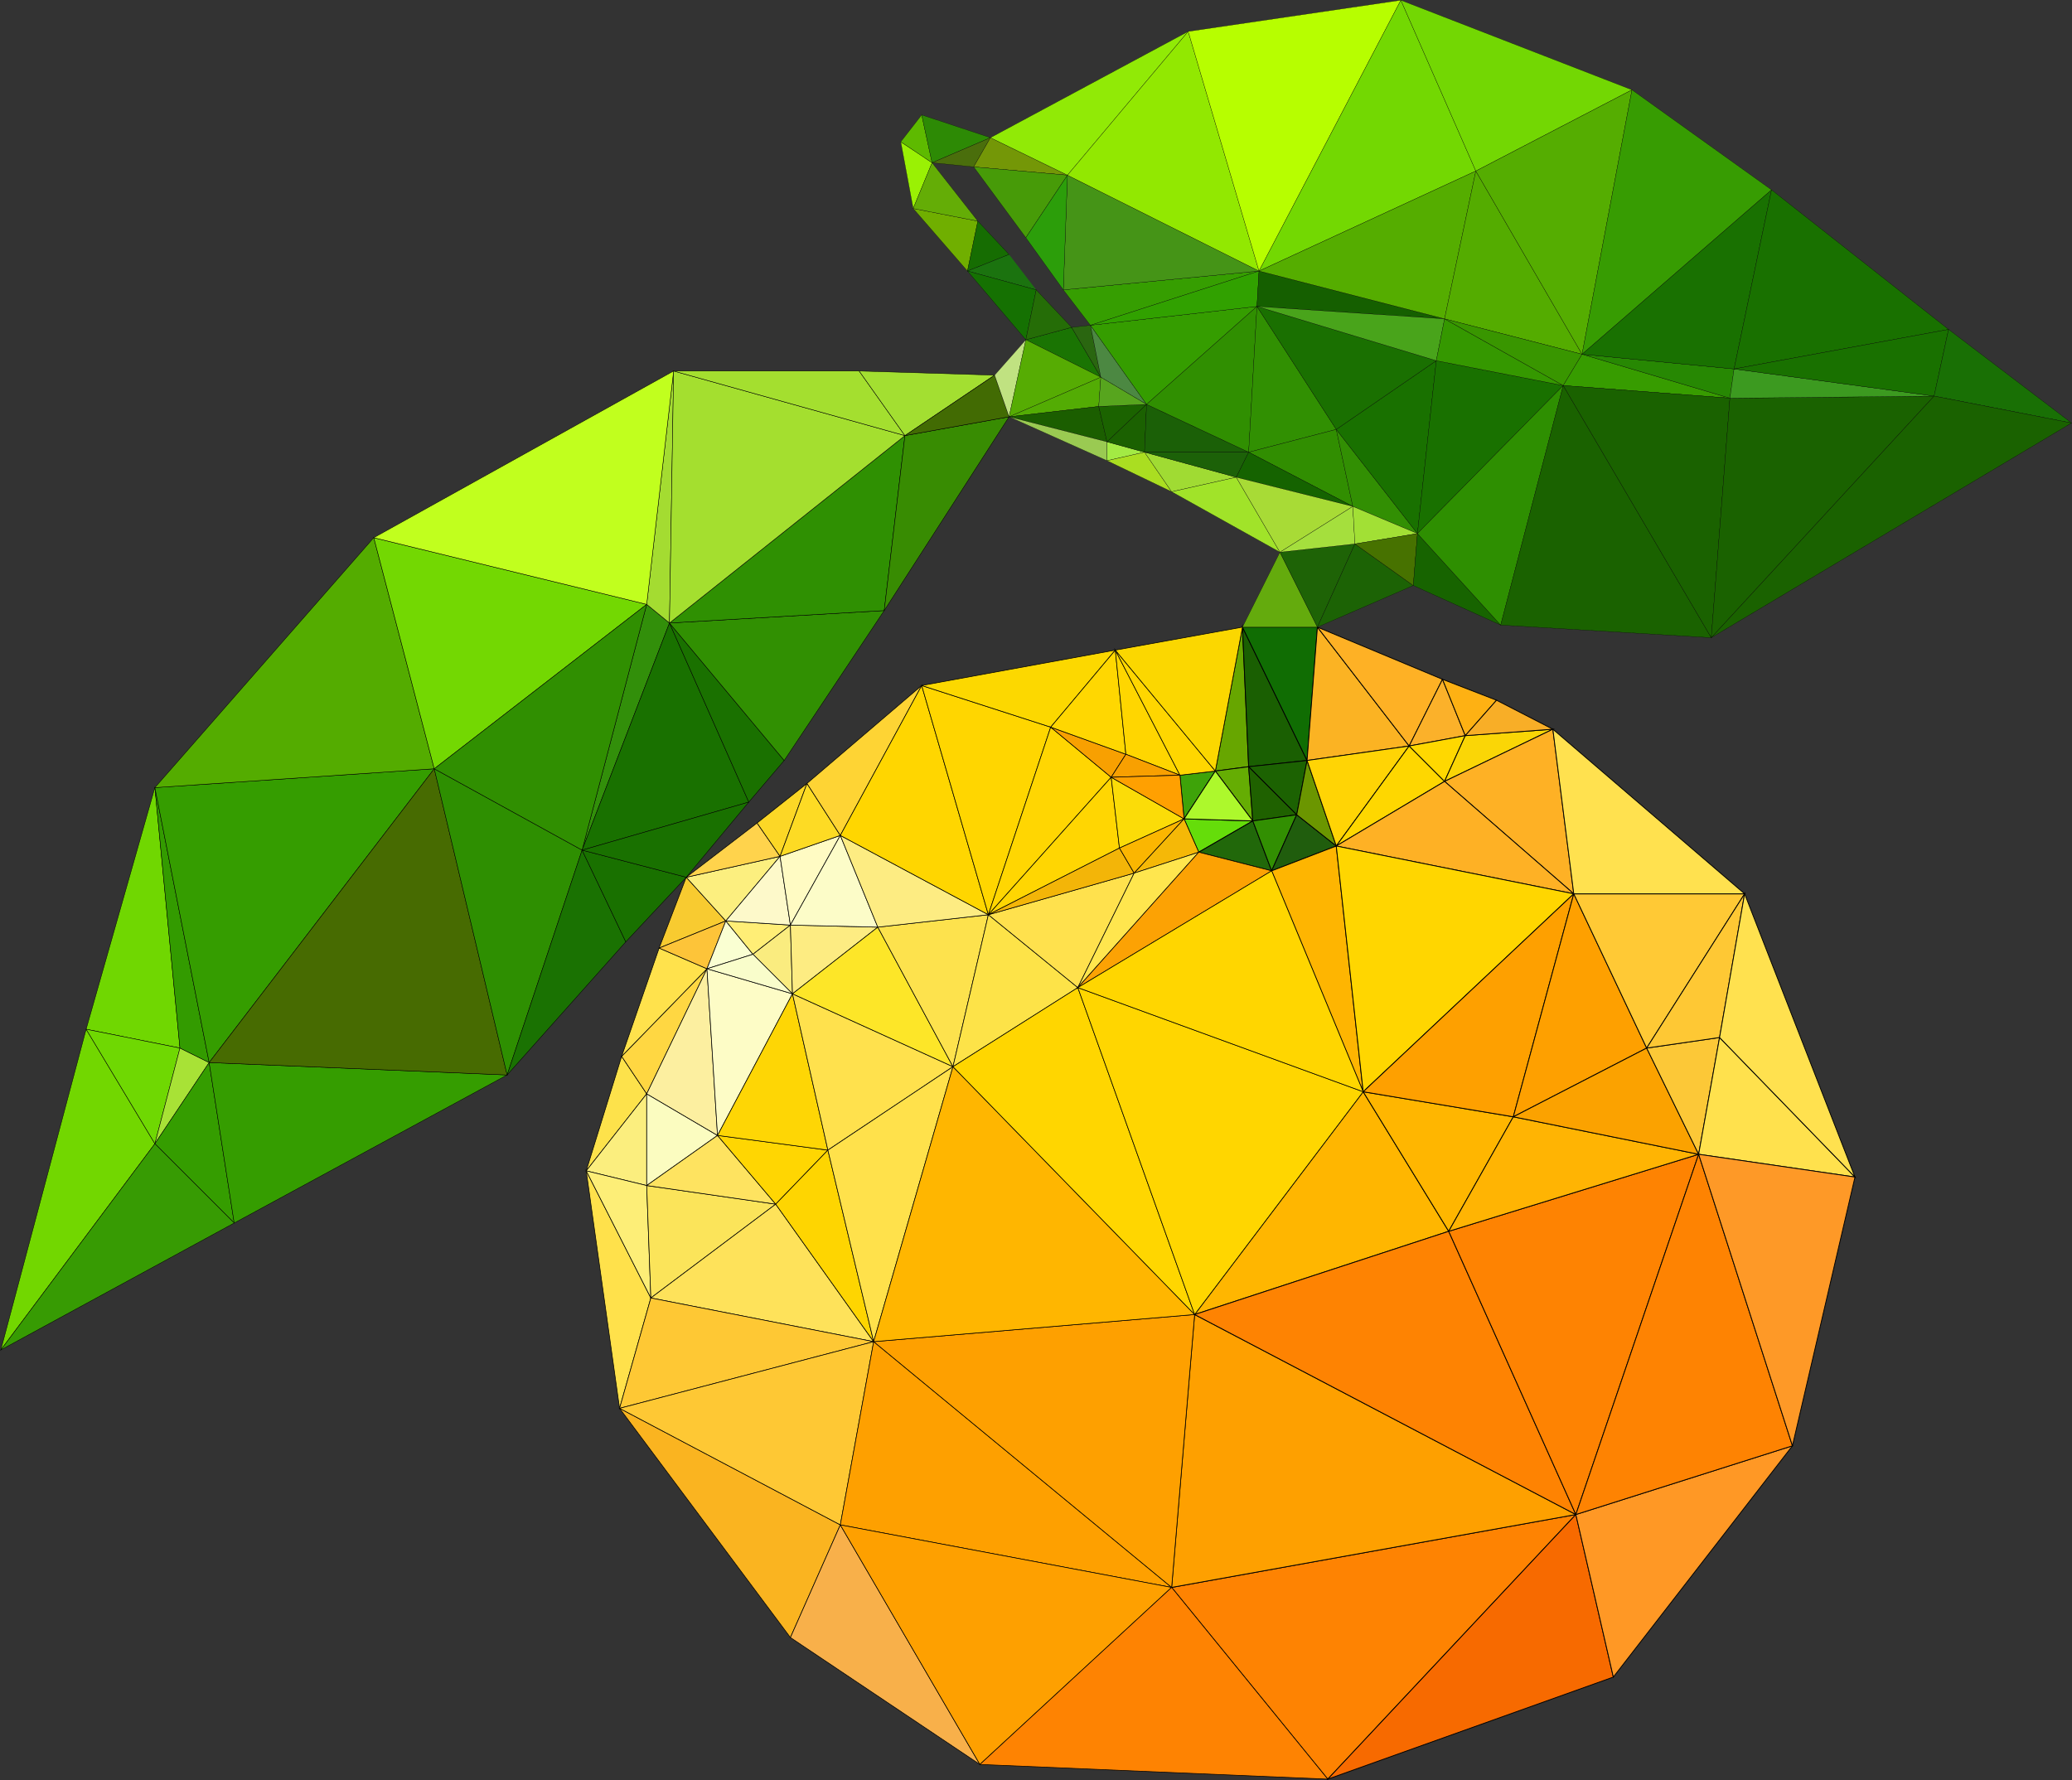 <?xml version="1.0" encoding="utf-8"?>
<!-- Generator: Adobe Illustrator 24.1.0, SVG Export Plug-In . SVG Version: 6.00 Build 0)  -->
<svg version="1.1" baseProfile="tiny" id="图层_1"
	 xmlns="http://www.w3.org/2000/svg" xmlns:xlink="http://www.w3.org/1999/xlink" x="0px" y="0px" viewBox="0 0 1000.6 859.8"
	 xml:space="preserve">
<rect x="0" y="0" width="1000.6" height="859.8" fill="#333333" stroke="none"/>
<g>
	<g>
		<polygon fill="#3EA309" stroke="#000000" stroke-width="0.4" stroke-miterlimit="10" points="569.8,374.4 571.8,395.5 
			586.9,372.4 		"/>
		<polygon fill="#67A600" stroke="#000000" stroke-width="0.4" stroke-miterlimit="10" points="600,302.9 586.9,372.4 603,370.3 		
			"/>
		<polygon fill="#65AD03" stroke="#000000" stroke-width="0.4" stroke-miterlimit="10" points="603,370.3 586.9,372.4 605,396.5 		
			"/>
		<polygon fill="#65DD0A" stroke="#000000" stroke-width="0.4" stroke-miterlimit="10" points="571.8,395.5 578.9,411.6 605,396.5 
					"/>
		<polygon fill="#ADF82C" stroke="#000000" stroke-width="0.4" stroke-miterlimit="10" points="586.9,372.4 571.8,395.5 605,396.5 
					"/>
		<polygon fill="#21680A" stroke="#000000" stroke-width="0.4" stroke-miterlimit="10" points="605,396.5 578.9,411.6 614.1,420.6 
					"/>
		<polygon fill="#1F6100" stroke="#000000" stroke-width="0.4" stroke-miterlimit="10" points="603,370.3 605,396.5 626.2,393.5 		
			"/>
		<polygon fill="#328F02" stroke="#000000" stroke-width="0.4" stroke-miterlimit="10" points="605,396.5 614.1,420.6 626.2,393.5 
					"/>
		<polygon fill="#1A5F02" stroke="#000000" stroke-width="0.4" stroke-miterlimit="10" points="600,302.9 603,370.3 631.2,367.3 		
			"/>
		<polygon fill="#1C6202" stroke="#000000" stroke-width="0.4" stroke-miterlimit="10" points="603,370.3 626.2,393.5 631.2,367.3 
					"/>
		<polygon fill="#106D03" stroke="#000000" stroke-width="0.4" stroke-miterlimit="10" points="600,302.9 631.2,367.3 636.2,302.9 
					"/>
		<polygon fill="#205D0D" stroke="#000000" stroke-width="0.4" stroke-miterlimit="10" points="626.2,393.5 614.1,420.6 
			645.3,408.6 		"/>
		<polygon fill="#6B9600" stroke="#000000" stroke-width="0.4" stroke-miterlimit="10" points="631.2,367.3 626.2,393.5 
			645.3,408.6 		"/>
		<polygon fill="#FEB501" stroke="#000000" stroke-width="0.4" stroke-miterlimit="10" points="645.3,408.6 614.1,420.6 
			658.3,527.3 		"/>
		<polygon fill="#FBB323" stroke="#000000" stroke-width="0.4" stroke-miterlimit="10" points="636.2,302.9 631.2,367.3 
			680.5,360.3 		"/>
		<polygon fill="#FFD405" stroke="#000000" stroke-width="0.4" stroke-miterlimit="10" points="631.2,367.3 645.3,408.6 
			680.5,360.3 		"/>
		<polygon fill="#FEB125" stroke="#000000" stroke-width="0.4" stroke-miterlimit="10" points="636.2,302.9 680.5,360.3 
			696.6,328.1 		"/>
		<polygon fill="#FED700" stroke="#000000" stroke-width="0.4" stroke-miterlimit="10" points="680.5,360.3 645.3,408.6 
			697.6,377.4 		"/>
		<polygon fill="#FFB600" stroke="#000000" stroke-width="0.4" stroke-miterlimit="10" points="658.3,527.3 576.9,634.9 
			699.6,594.7 		"/>
		<polygon fill="#FBB12A" stroke="#000000" stroke-width="0.4" stroke-miterlimit="10" points="696.6,328.1 680.5,360.3 
			707.6,355.3 		"/>
		<polygon fill="#FFD800" stroke="#000000" stroke-width="0.4" stroke-miterlimit="10" points="680.5,360.3 697.6,377.4 
			707.6,355.3 		"/>
		<polygon fill="#FEB113" stroke="#000000" stroke-width="0.4" stroke-miterlimit="10" points="696.6,328.1 707.6,355.3 
			722.7,338.2 		"/>
		<polygon fill="#FFB600" stroke="#000000" stroke-width="0.4" stroke-miterlimit="10" points="658.3,527.3 699.6,594.7 
			730.8,539.4 		"/>
		<polygon fill="#FAD606" stroke="#000000" stroke-width="0.4" stroke-miterlimit="10" points="707.6,355.3 697.6,377.4 
			749.9,352.2 		"/>
		<polygon fill="#F8AE27" stroke="#000000" stroke-width="0.4" stroke-miterlimit="10" points="722.7,338.2 707.6,355.3 
			749.9,352.2 		"/>
		<polygon fill="#FEB125" stroke="#000000" stroke-width="0.4" stroke-miterlimit="10" points="749.9,352.2 697.6,377.4 760,431.7 
					"/>
		<polygon fill="#FEB125" stroke="#000000" stroke-width="0.4" stroke-miterlimit="10" points="697.6,377.4 645.3,408.6 760,431.7 
					"/>
		<polygon fill="#FFD600" stroke="#000000" stroke-width="0.4" stroke-miterlimit="10" points="645.3,408.6 658.3,527.3 760,431.7 
					"/>
		<polygon fill="#FEA000" stroke="#000000" stroke-width="0.4" stroke-miterlimit="10" points="658.3,527.3 730.8,539.4 760,431.7 
					"/>
		<polygon fill="#FE8302" stroke="#000000" stroke-width="0.4" stroke-miterlimit="10" points="565.8,766.7 641.2,859.3 761,731.5 
					"/>
		<polygon fill="#FEA000" stroke="#000000" stroke-width="0.4" stroke-miterlimit="10" points="576.9,634.9 565.8,766.7 761,731.5 
					"/>
		<polygon fill="#FE8302" stroke="#000000" stroke-width="0.4" stroke-miterlimit="10" points="699.6,594.7 576.9,634.9 761,731.5 
					"/>
		<polygon fill="#F76A00" stroke="#000000" stroke-width="0.4" stroke-miterlimit="10" points="761,731.5 641.2,859.3 779.1,810 		
			"/>
		<polygon fill="#FEA000" stroke="#000000" stroke-width="0.4" stroke-miterlimit="10" points="760,431.7 730.8,539.4 795.2,506.2 
					"/>
		<polygon fill="#FE8302" stroke="#000000" stroke-width="0.4" stroke-miterlimit="10" points="699.6,594.7 761,731.5 820.3,557.5 
					"/>
		<polygon fill="#FFB403" stroke="#000000" stroke-width="0.4" stroke-miterlimit="10" points="730.8,539.4 699.6,594.7 
			820.3,557.5 		"/>
		<polygon fill="#FBA200" stroke="#000000" stroke-width="0.4" stroke-miterlimit="10" points="795.2,506.2 730.8,539.4 
			820.3,557.5 		"/>
		<polygon fill="#FCC837" stroke="#000000" stroke-width="0.4" stroke-miterlimit="10" points="795.2,506.2 820.3,557.5 
			830.4,501.1 		"/>
		<polygon fill="#FFC935" stroke="#000000" stroke-width="0.4" stroke-miterlimit="10" points="760,431.7 795.2,506.2 842.5,431.7 
					"/>
		<polygon fill="#FEC834" stroke="#000000" stroke-width="0.4" stroke-miterlimit="10" points="795.2,506.2 830.4,501.1 
			842.5,431.7 		"/>
		<polygon fill="#FFE14F" stroke="#000000" stroke-width="0.4" stroke-miterlimit="10" points="749.9,352.2 760,431.7 842.5,431.7 
					"/>
		<polygon fill="#FF9825" stroke="#000000" stroke-width="0.4" stroke-miterlimit="10" points="761,731.5 779.1,810 865.6,698.3 		
			"/>
		<polygon fill="#FE8302" stroke="#000000" stroke-width="0.4" stroke-miterlimit="10" points="820.3,557.5 761,731.5 865.6,698.3 
					"/>
		<polygon fill="#FFE14D" stroke="#000000" stroke-width="0.4" stroke-miterlimit="10" points="830.4,501.1 820.3,557.5 
			895.8,568.5 		"/>
		<polygon fill="#FE9927" stroke="#000000" stroke-width="0.4" stroke-miterlimit="10" points="820.3,557.5 865.6,698.3 
			895.8,568.5 		"/>
		<polygon fill="#FFE14F" stroke="#000000" stroke-width="0.4" stroke-miterlimit="10" points="842.5,431.7 830.4,501.1 
			895.8,568.5 		"/>
	</g>
	<g>
		<polygon fill="#FDE24B" stroke="#000000" stroke-width="0.3" stroke-miterlimit="10" points="300.2,510.2 283.1,565.5 
			312.3,528.3 		"/>
		<polygon fill="#FBEE7E" stroke="#000000" stroke-width="0.3" stroke-miterlimit="10" points="312.3,528.3 283.1,565.5 
			312.3,572.6 		"/>
		<polygon fill="#FFE14B" stroke="#000000" stroke-width="0.3" stroke-miterlimit="10" points="283.1,565.5 299.2,680.2 
			314.3,626.9 		"/>
		<polygon fill="#FDEE77" stroke="#000000" stroke-width="0.3" stroke-miterlimit="10" points="312.3,572.6 283.1,565.5 
			314.3,626.9 		"/>
		<polygon fill="#FFD742" stroke="#000000" stroke-width="0.3" stroke-miterlimit="10" points="300.2,510.2 312.3,528.3 
			341.4,467.9 		"/>
		<polygon fill="#FFE24C" stroke="#000000" stroke-width="0.3" stroke-miterlimit="10" points="318.3,457.9 300.2,510.2 
			341.4,467.9 		"/>
		<polygon fill="#FBFCC0" stroke="#000000" stroke-width="0.3" stroke-miterlimit="10" points="312.3,528.3 312.3,572.6 
			346.5,548.4 		"/>
		<polygon fill="#FCEFA0" stroke="#000000" stroke-width="0.3" stroke-miterlimit="10" points="341.4,467.9 312.3,528.3 
			346.5,548.4 		"/>
		<polygon fill="#F8CB30" stroke="#000000" stroke-width="0.3" stroke-miterlimit="10" points="331.4,423.7 318.3,457.9 
			350.5,444.8 		"/>
		<polygon fill="#FDC439" stroke="#000000" stroke-width="0.3" stroke-miterlimit="10" points="318.3,457.9 341.4,467.9 
			350.5,444.8 		"/>
		<polygon fill="#FAFFD2" stroke="#000000" stroke-width="0.3" stroke-miterlimit="10" points="350.5,444.8 341.4,467.9 
			363.6,460.9 		"/>
		<polygon fill="#FBE45A" stroke="#000000" stroke-width="0.3" stroke-miterlimit="10" points="312.3,572.6 314.3,626.9 
			374.6,581.6 		"/>
		<polygon fill="#FEE360" stroke="#000000" stroke-width="0.3" stroke-miterlimit="10" points="346.5,548.4 312.3,572.6 
			374.6,581.6 		"/>
		<polygon fill="#FCEF7F" stroke="#000000" stroke-width="0.3" stroke-miterlimit="10" points="331.4,423.7 350.5,444.8 
			376.7,413.6 		"/>
		<polygon fill="#FFD34C" stroke="#000000" stroke-width="0.3" stroke-miterlimit="10" points="365.6,397.5 331.4,423.7 
			376.7,413.6 		"/>
		<polygon fill="#FFEE76" stroke="#000000" stroke-width="0.3" stroke-miterlimit="10" points="350.5,444.8 363.6,460.9 
			381.7,446.8 		"/>
		<polygon fill="#FDF9CA" stroke="#000000" stroke-width="0.3" stroke-miterlimit="10" points="376.7,413.6 350.5,444.8 
			381.7,446.8 		"/>
		<polygon fill="#FAEC7F" stroke="#000000" stroke-width="0.3" stroke-miterlimit="10" points="381.7,446.8 363.6,460.9 382.7,480 
					"/>
		<polygon fill="#FDFCC6" stroke="#000000" stroke-width="0.3" stroke-miterlimit="10" points="341.4,467.9 346.5,548.4 382.7,480 
					"/>
		<polygon fill="#F9FDCB" stroke="#000000" stroke-width="0.3" stroke-miterlimit="10" points="363.6,460.9 341.4,467.9 382.7,480 
					"/>
		<polygon fill="#FCD726" stroke="#000000" stroke-width="0.3" stroke-miterlimit="10" points="365.6,397.5 376.7,413.6 
			389.7,378.4 		"/>
		<polygon fill="#FFD602" stroke="#000000" stroke-width="0.3" stroke-miterlimit="10" points="346.5,548.4 374.6,581.6 
			399.8,555.5 		"/>
		<polygon fill="#FED605" stroke="#000000" stroke-width="0.3" stroke-miterlimit="10" points="382.7,480 346.5,548.4 399.8,555.5 
					"/>
		<polygon fill="#FAB420" stroke="#000000" stroke-width="0.3" stroke-miterlimit="10" points="299.2,680.2 381.7,790.9 
			405.8,736.5 		"/>
		<polygon fill="#FFFBC3" stroke="#000000" stroke-width="0.3" stroke-miterlimit="10" points="376.7,413.6 381.7,446.8 
			405.8,403.5 		"/>
		<polygon fill="#FDDB24" stroke="#000000" stroke-width="0.3" stroke-miterlimit="10" points="389.7,378.4 376.7,413.6 
			405.8,403.5 		"/>
		<polygon fill="#FEE25A" stroke="#000000" stroke-width="0.3" stroke-miterlimit="10" points="374.6,581.6 314.3,626.9 421.9,648 
					"/>
		<polygon fill="#FEC834" stroke="#000000" stroke-width="0.3" stroke-miterlimit="10" points="314.3,626.9 299.2,680.2 421.9,648 
					"/>
		<polygon fill="#FEC834" stroke="#000000" stroke-width="0.3" stroke-miterlimit="10" points="299.2,680.2 405.8,736.5 421.9,648 
					"/>
		<polygon fill="#FED501" stroke="#000000" stroke-width="0.3" stroke-miterlimit="10" points="399.8,555.5 374.6,581.6 421.9,648 
					"/>
		<polygon fill="#FDEC82" stroke="#000000" stroke-width="0.3" stroke-miterlimit="10" points="381.7,446.8 382.7,480 423.9,447.8 
					"/>
		<polygon fill="#FCFCC8" stroke="#000000" stroke-width="0.3" stroke-miterlimit="10" points="405.8,403.5 381.7,446.8 
			423.9,447.8 		"/>
		<polygon fill="#FED434" stroke="#000000" stroke-width="0.3" stroke-miterlimit="10" points="389.7,378.4 405.8,403.5 
			445.1,331.1 		"/>
		<polygon fill="#FFE14D" stroke="#000000" stroke-width="0.3" stroke-miterlimit="10" points="382.7,480 399.8,555.5 460.2,515.2 
					"/>
		<polygon fill="#FDE628" stroke="#000000" stroke-width="0.3" stroke-miterlimit="10" points="423.9,447.8 382.7,480 460.2,515.2 
					"/>
		<polygon fill="#FFE14B" stroke="#000000" stroke-width="0.3" stroke-miterlimit="10" points="399.8,555.5 421.9,648 460.2,515.2 
					"/>
		<polygon fill="#F8B04A" stroke="#000000" stroke-width="0.3" stroke-miterlimit="10" points="405.8,736.5 381.7,790.9 
			473.2,852.2 		"/>
		<polygon fill="#FDE24D" stroke="#000000" stroke-width="0.3" stroke-miterlimit="10" points="423.9,447.8 460.2,515.2 
			477.3,441.8 		"/>
		<polygon fill="#FDEC82" stroke="#000000" stroke-width="0.3" stroke-miterlimit="10" points="405.8,403.5 423.9,447.8 
			477.3,441.8 		"/>
		<polygon fill="#FFD600" stroke="#000000" stroke-width="0.3" stroke-miterlimit="10" points="445.1,331.1 405.8,403.5 
			477.3,441.8 		"/>
		<polygon fill="#FFD600" stroke="#000000" stroke-width="0.3" stroke-miterlimit="10" points="445.1,331.1 477.3,441.8 
			507.4,351.2 		"/>
		<polygon fill="#FDE348" stroke="#000000" stroke-width="0.3" stroke-miterlimit="10" points="477.3,441.8 460.2,515.2 520.5,477 
					"/>
		<polygon fill="#FFD602" stroke="#000000" stroke-width="0.3" stroke-miterlimit="10" points="507.4,351.2 477.3,441.8 
			536.6,375.4 		"/>
		<polygon fill="#FCD800" stroke="#000000" stroke-width="0.3" stroke-miterlimit="10" points="445.1,331.1 507.4,351.2 538.6,314 
					"/>
		<polygon fill="#FFD602" stroke="#000000" stroke-width="0.3" stroke-miterlimit="10" points="536.6,375.4 477.3,441.8 
			540.6,409.6 		"/>
		<polygon fill="#F8A001" stroke="#000000" stroke-width="0.3" stroke-miterlimit="10" points="507.4,351.2 536.6,375.4 
			543.7,364.3 		"/>
		<polygon fill="#FFD701" stroke="#000000" stroke-width="0.3" stroke-miterlimit="10" points="538.6,314 507.4,351.2 543.7,364.3 
					"/>
		<polygon fill="#FFE14D" stroke="#000000" stroke-width="0.3" stroke-miterlimit="10" points="477.3,441.8 520.5,477 547.7,421.7 
					"/>
		<polygon fill="#F3B508" stroke="#000000" stroke-width="0.3" stroke-miterlimit="10" points="540.6,409.6 477.3,441.8 
			547.7,421.7 		"/>
		<polygon fill="#FEA000" stroke="#000000" stroke-width="0.3" stroke-miterlimit="10" points="421.9,648 405.8,736.5 565.8,766.7 
					"/>
		<polygon fill="#FEA000" stroke="#000000" stroke-width="0.3" stroke-miterlimit="10" points="405.8,736.5 473.2,852.2 
			565.8,766.7 		"/>
		<polygon fill="#FFD600" stroke="#000000" stroke-width="0.3" stroke-miterlimit="10" points="538.6,314 543.7,364.3 569.8,374.4 
					"/>
		<polygon fill="#F8A001" stroke="#000000" stroke-width="0.3" stroke-miterlimit="10" points="543.7,364.3 536.6,375.4 
			569.8,374.4 		"/>
		<polygon fill="#FBDC08" stroke="#000000" stroke-width="0.3" stroke-miterlimit="10" points="536.6,375.4 540.6,409.6 
			571.8,395.5 		"/>
		<polygon fill="#FFA001" stroke="#000000" stroke-width="0.3" stroke-miterlimit="10" points="569.8,374.4 536.6,375.4 
			571.8,395.5 		"/>
		<polygon fill="#FBB601" stroke="#000000" stroke-width="0.3" stroke-miterlimit="10" points="540.6,409.6 547.7,421.7 
			571.8,395.5 		"/>
		<polygon fill="#FEA000" stroke="#000000" stroke-width="0.3" stroke-miterlimit="10" points="421.9,648 565.8,766.7 576.9,634.9 
					"/>
		<polygon fill="#FFB600" stroke="#000000" stroke-width="0.3" stroke-miterlimit="10" points="460.2,515.2 421.9,648 576.9,634.9 
					"/>
		<polygon fill="#FFD600" stroke="#000000" stroke-width="0.3" stroke-miterlimit="10" points="520.5,477 460.2,515.2 576.9,634.9 
					"/>
		<polygon fill="#F5B807" stroke="#000000" stroke-width="0.3" stroke-miterlimit="10" points="571.8,395.5 547.7,421.7 
			578.9,411.6 		"/>
		<polygon fill="#FFE64E" stroke="#000000" stroke-width="0.3" stroke-miterlimit="10" points="547.7,421.7 520.5,477 578.9,411.6 
					"/>
		<polygon fill="#FFD600" stroke="#000000" stroke-width="0.3" stroke-miterlimit="10" points="538.6,314 569.8,374.4 586.9,372.4 
					"/>
		<polygon fill="#FBD700" stroke="#000000" stroke-width="0.3" stroke-miterlimit="10" points="538.6,314 586.9,372.4 600,302.9 		
			"/>
		<polygon fill="#FCA204" stroke="#000000" stroke-width="0.3" stroke-miterlimit="10" points="578.9,411.6 520.5,477 614.1,420.6 
					"/>
		<polygon fill="#FE8302" stroke="#000000" stroke-width="0.3" stroke-miterlimit="10" points="565.8,766.7 473.2,852.2 
			641.2,859.3 		"/>
		<polygon fill="#FFD600" stroke="#000000" stroke-width="0.3" stroke-miterlimit="10" points="520.5,477 576.9,634.9 658.3,527.3 
					"/>
		<polygon fill="#FFD600" stroke="#000000" stroke-width="0.3" stroke-miterlimit="10" points="614.1,420.6 520.5,477 658.3,527.3 
					"/>
	</g>
	<g>
		<polygon fill="#328F0A" stroke="#000000" stroke-width="0.2" stroke-miterlimit="10" points="312.3,291.9 281.1,410.6 
			323.3,300.9 		"/>
		<polygon fill="#A4DC31" stroke="#000000" stroke-width="0.2" stroke-miterlimit="10" points="312.3,291.9 323.3,300.9 
			325.3,179.2 		"/>
		<polygon fill="#72D700" stroke="#000000" stroke-width="0.2" stroke-miterlimit="10" points="41.6,497.1 0.4,652 74.8,552.4 		"/>
		<polygon fill="#70D701" stroke="#000000" stroke-width="0.2" stroke-miterlimit="10" points="74.8,380.4 41.6,497.1 86.9,506.2 		
			"/>
		<polygon fill="#6FD802" stroke="#000000" stroke-width="0.2" stroke-miterlimit="10" points="41.6,497.1 74.8,552.4 86.9,506.2 		
			"/>
		<polygon fill="#A8E236" stroke="#000000" stroke-width="0.2" stroke-miterlimit="10" points="86.9,506.2 74.8,552.4 101,513.2 		
			"/>
		<polygon fill="#339B00" stroke="#000000" stroke-width="0.2" stroke-miterlimit="10" points="74.8,380.4 86.9,506.2 101,513.2 		
			"/>
		<polygon fill="#359D00" stroke="#000000" stroke-width="0.2" stroke-miterlimit="10" points="101,513.2 74.8,552.4 113.1,590.7 		
			"/>
		<polygon fill="#379B03" stroke="#000000" stroke-width="0.2" stroke-miterlimit="10" points="74.8,552.4 0.4,652 113.1,590.7 		
			"/>
		<polygon fill="#359D00" stroke="#000000" stroke-width="0.2" stroke-miterlimit="10" points="74.8,380.4 101,513.2 209.7,371.3 		
			"/>
		<polygon fill="#54AC00" stroke="#000000" stroke-width="0.2" stroke-miterlimit="10" points="180.5,259.7 74.8,380.4 209.7,371.3 
					"/>
		<polygon fill="#359D00" stroke="#000000" stroke-width="0.2" stroke-miterlimit="10" points="101,513.2 113.1,590.7 244.9,519.2 
					"/>
		<polygon fill="#476B01" stroke="#000000" stroke-width="0.2" stroke-miterlimit="10" points="209.7,371.3 101,513.2 244.9,519.2 
					"/>
		<polygon fill="#2E8F01" stroke="#000000" stroke-width="0.2" stroke-miterlimit="10" points="209.7,371.3 244.9,519.2 
			281.1,410.6 		"/>
		<polygon fill="#1A7202" stroke="#000000" stroke-width="0.2" stroke-miterlimit="10" points="281.1,410.6 244.9,519.2 
			302.2,454.9 		"/>
		<polygon fill="#73D802" stroke="#000000" stroke-width="0.2" stroke-miterlimit="10" points="180.5,259.7 209.7,371.3 
			312.3,291.9 		"/>
		<polygon fill="#308F01" stroke="#000000" stroke-width="0.2" stroke-miterlimit="10" points="209.7,371.3 281.1,410.6 
			312.3,291.9 		"/>
		<polygon fill="#C1FF1E" stroke="#000000" stroke-width="0.2" stroke-miterlimit="10" points="180.5,259.7 312.3,291.9 
			325.3,179.2 		"/>
		<polygon fill="#197100" stroke="#000000" stroke-width="0.2" stroke-miterlimit="10" points="281.1,410.6 302.2,454.9 
			331.4,423.7 		"/>
		<polygon fill="#197100" stroke="#000000" stroke-width="0.2" stroke-miterlimit="10" points="323.3,300.9 281.1,410.6 
			361.6,387.4 		"/>
		<polygon fill="#197100" stroke="#000000" stroke-width="0.2" stroke-miterlimit="10" points="281.1,410.6 331.4,423.7 
			361.6,387.4 		"/>
		<polygon fill="#1A7100" stroke="#000000" stroke-width="0.2" stroke-miterlimit="10" points="323.3,300.9 361.6,387.4 
			378.7,367.3 		"/>
		<polygon fill="#319002" stroke="#000000" stroke-width="0.2" stroke-miterlimit="10" points="323.3,300.9 378.7,367.3 427,294.9 
					"/>
		<polygon fill="#2F9002" stroke="#000000" stroke-width="0.2" stroke-miterlimit="10" points="323.3,300.9 427,294.9 437,210.4 		
			"/>
		<polygon fill="#A4DF2F" stroke="#000000" stroke-width="0.2" stroke-miterlimit="10" points="325.3,179.2 323.3,300.9 437,210.4 
					"/>
		<polygon fill="#A4DF2F" stroke="#000000" stroke-width="0.2" stroke-miterlimit="10" points="414.9,179.2 325.3,179.2 437,210.4 
					"/>
		<polygon fill="#A3DF31" stroke="#000000" stroke-width="0.2" stroke-miterlimit="10" points="414.9,179.2 437,210.4 480.3,181.2 
					"/>
		<polygon fill="#388C02" stroke="#000000" stroke-width="0.2" stroke-miterlimit="10" points="437,210.4 427,294.9 487.3,201.3 		
			"/>
		<polygon fill="#426B03" stroke="#000000" stroke-width="0.2" stroke-miterlimit="10" points="480.3,181.2 437,210.4 487.3,201.3 
					"/>
	</g>
	<g>
		<polygon fill="#9AF104" stroke="#000000" stroke-width="0.1" stroke-miterlimit="10" points="435,68.5 441,100.7 450.1,78.6 		"/>
		<polygon fill="#5EBA00" stroke="#000000" stroke-width="0.1" stroke-miterlimit="10" points="445.1,55.5 435,68.5 450.1,78.6 		
			"/>
		<polygon fill="#70AF00" stroke="#000000" stroke-width="0.1" stroke-miterlimit="10" points="441,100.7 467.2,130.9 472.2,106.8 
					"/>
		<polygon fill="#64AD06" stroke="#000000" stroke-width="0.1" stroke-miterlimit="10" points="450.1,78.6 441,100.7 472.2,106.8 		
			"/>
		<polygon fill="#2D8A05" stroke="#000000" stroke-width="0.1" stroke-miterlimit="10" points="445.1,55.5 450.1,78.6 478.3,66.5 		
			"/>
		<polygon fill="#4A6E0C" stroke="#000000" stroke-width="0.1" stroke-miterlimit="10" points="450.1,78.6 470.2,80.6 478.3,66.5 		
			"/>
		<polygon fill="#166D02" stroke="#000000" stroke-width="0.1" stroke-miterlimit="10" points="472.2,106.8 467.2,130.9 
			487.3,122.9 		"/>
		<polygon fill="#C0E281" stroke="#000000" stroke-width="0.1" stroke-miterlimit="10" points="480.3,181.2 487.3,201.3 
			495.4,164.1 		"/>
		<polyline fill="#1B730F" stroke="#000000" stroke-width="0.1" stroke-miterlimit="10" points="487.3,122.9 467.2,130.9 500.4,140 
					"/>
		<polygon fill="#157102" stroke="#000000" stroke-width="0.1" stroke-miterlimit="10" points="467.2,130.9 495.4,164.1 500.4,140 
					"/>
		<polygon fill="#749707" stroke="#000000" stroke-width="0.1" stroke-miterlimit="10" points="478.3,66.5 470.2,80.6 515.5,84.6 		
			"/>
		<polygon fill="#479B08" stroke="#000000" stroke-width="0.1" stroke-miterlimit="10" points="470.2,80.6 495.4,114.8 515.5,84.6 
					"/>
		<polygon fill="#1A7403" stroke="#000000" stroke-width="0.1" stroke-miterlimit="10" points="517.5,158.1 495.4,164.1 
			531.6,182.2 		"/>
		<polygon fill="#56AC03" stroke="#000000" stroke-width="0.1" stroke-miterlimit="10" points="495.4,164.1 487.3,201.3 
			531.6,182.2 		"/>
		<polygon fill="#53AC04" stroke="#000000" stroke-width="0.1" stroke-miterlimit="10" points="487.3,201.3 530.6,196.3 
			531.6,182.2 		"/>
		<polygon fill="#2A6610" stroke="#000000" stroke-width="0.1" stroke-miterlimit="10" points="526.6,157.1 517.5,158.1 
			531.6,182.2 		"/>
		<polygon fill="#1B5E00" stroke="#000000" stroke-width="0.1" stroke-miterlimit="10" points="530.6,196.3 487.3,201.3 
			534.6,213.4 		"/>
		<polygon fill="#9ACA52" stroke="#000000" stroke-width="0.1" stroke-miterlimit="10" points="487.3,201.3 534.6,222.5 
			534.6,213.4 		"/>
		<polygon fill="#A3EA44" stroke="#000000" stroke-width="0.1" stroke-miterlimit="10" points="534.6,213.4 534.6,222.5 
			552.7,218.4 		"/>
		<polygon fill="#4C8842" stroke="#000000" stroke-width="0.1" stroke-miterlimit="10" points="526.6,157.1 531.6,182.2 
			553.7,195.3 		"/>
		<polygon fill="#1B6300" stroke="#000000" stroke-width="0.1" stroke-miterlimit="10" points="530.6,196.3 534.6,213.4 
			553.7,195.3 		"/>
		<polygon fill="#1B6101" stroke="#000000" stroke-width="0.1" stroke-miterlimit="10" points="534.6,213.4 552.7,218.4 
			553.7,195.3 		"/>
		<polygon fill="#57A51E" stroke="#000000" stroke-width="0.1" stroke-miterlimit="10" points="531.6,182.2 530.6,196.3 
			553.7,195.3 		"/>
		<polygon fill="#AADE21" stroke="#000000" stroke-width="0.1" stroke-miterlimit="10" points="552.7,218.4 534.6,222.5 
			565.8,237.5 		"/>
		<polygon fill="#91EA06" stroke="#000000" stroke-width="0.1" stroke-miterlimit="10" points="478.3,66.5 515.5,84.6 573.8,15.2 		
			"/>
		<polygon fill="#A0DB33" stroke="#000000" stroke-width="0.1" stroke-miterlimit="10" points="552.7,218.4 565.8,237.5 597,230.5 
					"/>
		<polygon fill="#1B6007" stroke="#000000" stroke-width="0.1" stroke-miterlimit="10" points="553.7,195.3 552.7,218.4 603,218.4 
					"/>
		<polygon fill="#1C6108" stroke="#000000" stroke-width="0.1" stroke-miterlimit="10" points="552.7,218.4 597,230.5 603,218.4 		
			"/>
		<polygon fill="#359D00" stroke="#000000" stroke-width="0.1" stroke-miterlimit="10" points="526.6,157.1 553.7,195.3 607,148 		
			"/>
		<polygon fill="#308F01" stroke="#000000" stroke-width="0.1" stroke-miterlimit="10" points="553.7,195.3 603,218.4 607,148 		"/>
		<polygon fill="#369E01" stroke="#000000" stroke-width="0.1" stroke-miterlimit="10" points="513.5,140 526.6,157.1 608,130.9 		
			"/>
		<polygon fill="#31A100" stroke="#000000" stroke-width="0.1" stroke-miterlimit="10" points="526.6,157.1 607,148 608,130.9 		"/>
		<polygon fill="#459417" stroke="#000000" stroke-width="0.1" stroke-miterlimit="10" points="515.5,84.6 513.5,140 608,130.9 		
			"/>
		<polygon fill="#92E801" stroke="#000000" stroke-width="0.1" stroke-miterlimit="10" points="573.8,15.2 515.5,84.6 608,130.9 		
			"/>
		<polygon fill="#A1E329" stroke="#000000" stroke-width="0.1" stroke-miterlimit="10" points="597,230.5 565.8,237.5 618.1,266.7 
					"/>
		<polygon fill="#64AB0D" stroke="#000000" stroke-width="0.1" stroke-miterlimit="10" points="618.1,266.7 600,302.9 636.2,302.9 
					"/>
		<polygon fill="#319002" stroke="#000000" stroke-width="0.1" stroke-miterlimit="10" points="607,148 603,218.4 645.3,207.4 		"/>
		<polygon fill="#318E01" stroke="#000000" stroke-width="0.1" stroke-miterlimit="10" points="645.3,207.4 603,218.4 653.3,244.6 
					"/>
		<polygon fill="#156300" stroke="#000000" stroke-width="0.1" stroke-miterlimit="10" points="603,218.4 597,230.5 653.3,244.6 		
			"/>
		<polygon fill="#A8DB36" stroke="#000000" stroke-width="0.1" stroke-miterlimit="10" points="597,230.5 618.1,266.7 653.3,244.6 
					"/>
		<polygon fill="#1E6306" stroke="#000000" stroke-width="0.1" stroke-miterlimit="10" points="618.1,266.7 636.2,302.9 
			654.3,262.7 		"/>
		<polygon fill="#A5DF3D" stroke="#000000" stroke-width="0.1" stroke-miterlimit="10" points="653.3,244.6 618.1,266.7 
			654.3,262.7 		"/>
		<polygon fill="#B7FE00" stroke="#000000" stroke-width="0.1" stroke-miterlimit="10" points="573.8,15.2 608,130.9 676.5,0.1 		
			"/>
		<polygon fill="#1C6305" stroke="#000000" stroke-width="0.1" stroke-miterlimit="10" points="654.3,262.7 636.2,302.9 
			682.5,282.8 		"/>
		<polygon fill="#328F03" stroke="#000000" stroke-width="0.1" stroke-miterlimit="10" points="645.3,207.4 653.3,244.6 
			684.5,257.7 		"/>
		<polygon fill="#A2E035" stroke="#000000" stroke-width="0.1" stroke-miterlimit="10" points="653.3,244.6 654.3,262.7 
			684.5,257.7 		"/>
		<polygon fill="#477200" stroke="#000000" stroke-width="0.1" stroke-miterlimit="10" points="654.3,262.7 682.5,282.8 
			684.5,257.7 		"/>
		<polygon fill="#197100" stroke="#000000" stroke-width="0.1" stroke-miterlimit="10" points="645.3,207.4 684.5,257.7 
			693.6,174.2 		"/>
		<polygon fill="#1A7001" stroke="#000000" stroke-width="0.1" stroke-miterlimit="10" points="607,148 645.3,207.4 693.6,174.2 		
			"/>
		<polygon fill="#155F00" stroke="#000000" stroke-width="0.1" stroke-miterlimit="10" points="608,130.9 607,148 697.6,154 		"/>
		<polygon fill="#49A41B" stroke="#000000" stroke-width="0.1" stroke-miterlimit="10" points="607,148 693.6,174.2 697.6,154 		"/>
		<polygon fill="#73D802" stroke="#000000" stroke-width="0.1" stroke-miterlimit="10" points="676.5,0.1 608,130.9 712.7,82.6 		
			"/>
		<polygon fill="#55AD00" stroke="#000000" stroke-width="0.1" stroke-miterlimit="10" points="608,130.9 697.6,154 712.7,82.6 		
			"/>
		<polygon fill="#176400" stroke="#000000" stroke-width="0.1" stroke-miterlimit="10" points="684.5,257.7 682.5,282.8 
			724.7,301.9 		"/>
		<polygon fill="#197100" stroke="#000000" stroke-width="0.1" stroke-miterlimit="10" points="693.6,174.2 684.5,257.7 
			754.9,186.2 		"/>
		<polygon fill="#2E8F01" stroke="#000000" stroke-width="0.1" stroke-miterlimit="10" points="684.5,257.7 724.7,301.9 
			754.9,186.2 		"/>
		<polygon fill="#359800" stroke="#000000" stroke-width="0.1" stroke-miterlimit="10" points="697.6,154 693.6,174.2 754.9,186.2 
					"/>
		<polygon fill="#54AC00" stroke="#000000" stroke-width="0.1" stroke-miterlimit="10" points="712.7,82.6 697.6,154 764,171.1 		
			"/>
		<polygon fill="#399600" stroke="#000000" stroke-width="0.1" stroke-miterlimit="10" points="697.6,154 754.9,186.2 764,171.1 		
			"/>
		<polygon fill="#73D703" stroke="#000000" stroke-width="0.1" stroke-miterlimit="10" points="676.5,0.1 712.7,82.6 788.1,43.4 		
			"/>
		<polygon fill="#55AD01" stroke="#000000" stroke-width="0.1" stroke-miterlimit="10" points="712.7,82.6 764,171.1 788.1,43.4 		
			"/>
		<polygon fill="#1A6200" stroke="#000000" stroke-width="0.1" stroke-miterlimit="10" points="754.9,186.2 724.7,301.9 826.4,308 
					"/>
		<polygon fill="#379C00" stroke="#000000" stroke-width="0.1" stroke-miterlimit="10" points="764,171.1 754.9,186.2 835.4,192.3 
					"/>
		<polygon fill="#1A6200" stroke="#000000" stroke-width="0.1" stroke-miterlimit="10" points="754.9,186.2 826.4,308 835.4,192.3 
					"/>
		<polygon fill="#278803" stroke="#000000" stroke-width="0.1" stroke-miterlimit="10" points="764,171.1 835.4,192.3 837.4,178.2 
					"/>
		<polygon fill="#379C02" stroke="#000000" stroke-width="0.1" stroke-miterlimit="10" points="788.1,43.4 764,171.1 855.5,91.7 		
			"/>
		<polygon fill="#197101" stroke="#000000" stroke-width="0.1" stroke-miterlimit="10" points="764,171.1 837.4,178.2 855.5,91.7 		
			"/>
		<polygon fill="#1A6200" stroke="#000000" stroke-width="0.1" stroke-miterlimit="10" points="835.4,192.3 826.4,308 934,191.3 		
			"/>
		<polygon fill="#3C9A20" stroke="#000000" stroke-width="0.1" stroke-miterlimit="10" points="837.4,178.2 835.4,192.3 934,191.3 
					"/>
		<polygon fill="#197100" stroke="#000000" stroke-width="0.1" stroke-miterlimit="10" points="855.5,91.7 837.4,178.2 941,159.1 		
			"/>
		<polygon fill="#197100" stroke="#000000" stroke-width="0.1" stroke-miterlimit="10" points="837.4,178.2 934,191.3 941,159.1 		
			"/>
		<polygon fill="#197005" stroke="#000000" stroke-width="0.1" stroke-miterlimit="10" points="941,159.1 934,191.3 1000.4,204.3 		
			"/>
		<polygon fill="#1A6200" stroke="#000000" stroke-width="0.1" stroke-miterlimit="10" points="934,191.3 826.4,308 1000.4,204.3 		
			"/>
		<polygon fill="#2C9E0A" stroke="#000000" stroke-width="0.1" stroke-miterlimit="10" points="495.4,114.8 513.5,140 515.5,84.6 		
			"/>
		<polygon fill="#256D07" stroke="#000000" stroke-width="0.1" stroke-miterlimit="10" points="500.4,140 495.4,164.1 517.5,158.1 
					"/>
	</g>
</g>
</svg>
